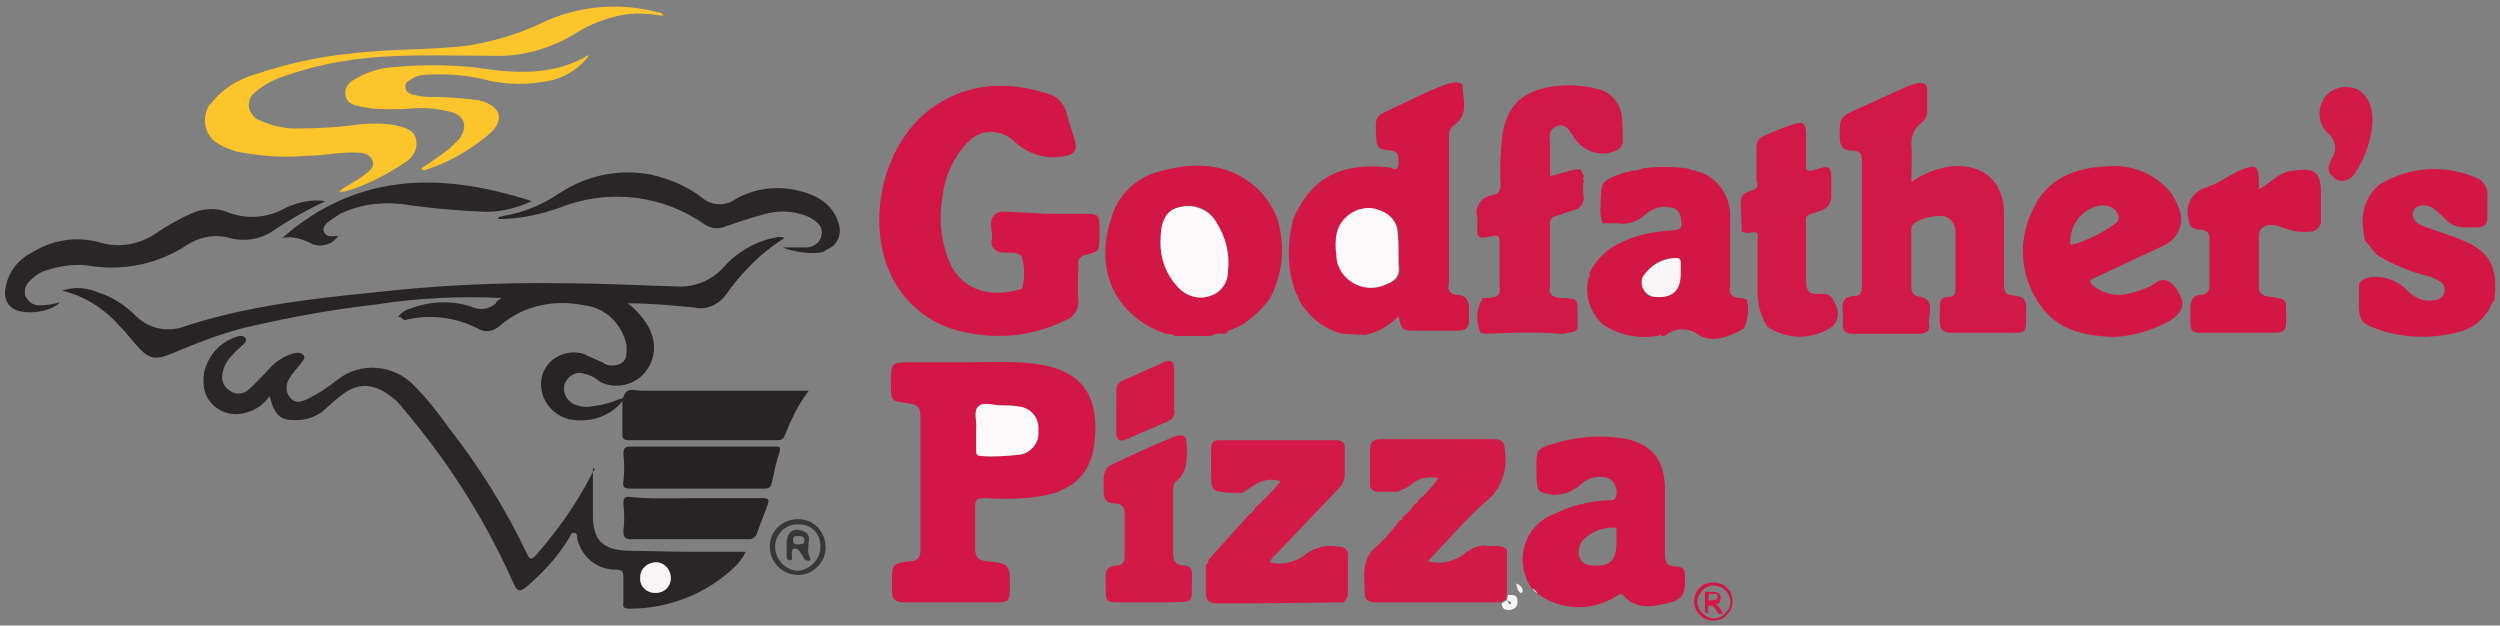 <?xml version="1.0" encoding="utf-8"?>
<!-- Generator: Adobe Illustrator 21.1.0, SVG Export Plug-In . SVG Version: 6.00 Build 0)  -->
<svg version="1.1" id="Layer_1" xmlns="http://www.w3.org/2000/svg" xmlns:xlink="http://www.w3.org/1999/xlink" x="0px" y="0px"
	 viewBox="0 0 237.4 59.4" style="enable-background:new 0 0 237.4 59.4;" xml:space="preserve">
<rect x="0" y="0" width="237.4" height="59.4" fill="#808080" stroke="none"/>
<style type="text/css">
	.st0{fill:#D21647;}
	.st1{fill:#282425;}
	.st2{fill:#D21848;}
	.st3{fill:#D21747;}
	.st4{fill:#D21646;}
	.st5{fill:#2A2627;}
	.st6{fill:#D21948;}
	.st7{fill:#FCC52C;}
	.st8{fill:#272324;}
	.st9{fill:#383637;}
	.st10{fill:#F7F5F5;}
	.st11{fill:#FBF9F9;}
</style>
<title>Fast Food</title>
<path class="st0" d="M99.3,20.3h3.7c1.3,0,1.4,0.1,1.4,1.3c0,0.3,0,0.6,0,0.9c0,1.3,0,1.4-1.3,1.7c-0.5,0.1-0.8,0.5-0.7,1
	c0,1.1-0.1,2.2,0,3.3c0.1,0.8-0.4,1.6-1.2,1.9c-3.2,1.6-6.8,1.9-10.2,1c-2.8-0.7-5.2-2.7-6.4-5.3c-2.5-5.3-0.6-12.8,4.1-16
	c3.4-2.3,7.1-2.4,10.8-1.2c0.9,0.2,1.6,1,1.8,1.9c0.2,0.9,0.6,1.8,0.8,2.7c0.2,0.7-0.1,1.2-0.9,1.3c-1.7,0.4-3.5-0.1-4.8-1.3
	c-1.3-1.3-3.3-1.3-4.5,0c0,0-0.1,0.1-0.1,0.1c-1.3,1.4-2.1,3.2-2.3,5.1c-0.4,2.2-0.1,4.5,0.8,6.5c1.5,2.8,4.3,2.9,6.5,2.3
	c0.1,0,0.3-0.1,0.3-0.2c0.2-0.9,0.2-1.8,0-2.7c-0.1-0.6-0.8-0.6-1.2-0.6c-0.4,0-0.8,0-1.1-0.1c-0.5-0.2-0.8-0.7-0.6-1.2
	c0.1-0.8-0.5-1.9,0.5-2.5c0.2-0.1,0.5-0.1,0.8-0.1L99.3,20.3z"/>
<path class="st1" d="M47.6,28.3c-3.9-0.2-7.9,0-11.8,0.6c-4.4,0.5-8.7,1.3-12.9,2.3c-2.2,0.6-4.3,1.4-6.4,2.3
	c-1.9,0.8-2.4,0.6-3.7-0.9c-0.5-0.6-1-1.2-1.5-1.7c-1.4-1.6-3.3-2.8-5.4-3.3c1.1-0.4,2.4-0.3,3.5,0.2c1.3,0.4,2.5,1.2,3.5,2.2
	c1.2,1.2,3,1.6,4.6,1c5.8-1.9,11.7-2.6,17.7-3.2c6.1-0.7,12.2-1,18.3-0.9c3.6,0,7.2,0.2,10.8,0.3c1.7,0.1,3.3-0.6,4.4-1.8
	c1.2-1.4,2.9-2.4,4.7-2.8c0.2,0,0.3-0.1,0.5-0.1c0.2,0,0.4,0,0.6,0.1c-0.8,0.5-1.6,1.1-2.3,1.7c-1.2,1.1-2.3,2.3-3.2,3.6
	c-0.7,1-1.9,1.6-3.1,1.3c-2.1-0.2-4.1-0.4-6.3-0.4c0.8,0.6,1.4,1.3,1.9,2.1c0.6,1,0.8,2.2,0.4,3.3c-0.6,1.8-2.5,2.8-4.3,2.3
	c-0.3-0.1-0.6-0.2-0.8-0.4c-0.4-0.3-0.8-0.5-1.3-0.6c-0.8-0.3-1.6,0.2-1.9,1c0,0,0,0,0,0c-0.2,0.9,0.3,1.7,1.2,2
	c0.4,0.1,0.9,0.2,1.3,0.1c0.9-0.1,1.8-0.3,2.7-0.7c0.1,0,0.4-0.1,0.4-0.2c0.3-1,1.1-0.6,1.7-0.6c4.9,0,9.9,0,14.8,0h1.1
	c-1,1.3-1.7,2.8-2.3,4.3c-0.2,0.4-0.4,0.4-0.8,0.4c-4.7,0-9.3,0-14,0c-0.4,0-0.6-0.1-0.6-0.6c0-1,0-2,0-3.1
	c-1.2,1.5-3.2,2.1-5.1,1.7c-1.9-0.5-3-2.4-2.5-4.2c0,0,0,0,0,0c0.5-1.6,2.3-2.5,3.9-2c0.1,0,0.1,0,0.2,0.1c0.5,0.2,1.1,0.5,1.6,0.7
	c0.5,0.4,1.2,0.4,1.8,0.1c0.6-0.4,0.5-1.1,0.5-1.7c-0.4-2-2-3.6-4-3.8c-2.8-0.6-5.8,0-8,1.9c-0.6,0.6-1.5,0.7-2.1,0.3
	c-2.2-1.1-4.6-1.4-7-0.8L38,30.1c-0.1,0-0.1,0-0.2,0c0.3-0.4,0.7-0.7,1.2-0.8c1.8-0.7,3.8-0.8,5.7-0.2c0.8,0.4,1.7,0.3,2.4-0.3
	C47.1,28.6,47.4,28.5,47.6,28.3z"/>
<path class="st0" d="M92.2,34.4c1.7,0,3.7-0.1,5.7,0.1c5,0.5,6.6,3.2,6,7.8c-0.4,2.9-2.3,4.5-5.6,4.9c-1.6,0.2-3.3,0.2-4.9,0.1
	c-0.6,0-0.8,0.2-0.8,0.7c0,1.4,0,2.8,0,4.1c0,0.8,0.3,1.1,1.1,1.2c2.2,0.2,2.2,0.3,2.2,2.5c0,1.3-0.1,1.4-1.4,1.4h-8.4
	c-1.2,0-1.4-0.2-1.4-1.4c0-0.1,0-0.3,0-0.4c0-1.9,0-1.9,1.8-2.1c0.5,0,0.9-0.4,0.9-0.9c0,0,0,0,0-0.1c0-4.3,0-8.6,0-12.9
	c0-0.8-0.4-1-1.1-1.1c-1.7-0.2-1.7-0.2-1.7-1.9c0-2,0-2,2.1-2L92.2,34.4z M92.7,40.7c0,0.8,0,1.4,0,2c0,0.4,0.1,0.6,0.5,0.6
	c1.1,0.1,2.3,0,3.4-0.1c1.1,0,2-1,2-2.1c0,0,0,0,0-0.1c0.2-1.2-0.6-2.2-1.8-2.4c0,0-0.1,0-0.1,0c-0.5-0.1-1-0.1-1.6-0.1
	c-0.8,0-1.7-0.3-2.2,0.1S92.8,40,92.7,40.7L92.7,40.7z"/>
<path class="st2" d="M181.5,17.3c1.1-0.8,2.4-1.3,3.7-1.5c3.1-0.3,5.1,1.4,5.1,4.5c0,2.1,0,4.3,0,6.4c0,1.2,0.1,1.3,1.2,1.4
	c0.6,0.1,0.8,0.3,0.9,0.9c0,2.9,0.3,2.6-2.3,2.6c-1.6,0-3.2,0-4.8,0c-0.8,0-1.1-0.3-1.1-1.1c0-0.4,0-0.9,0-1.3c0-0.6,0.1-1,0.8-1
	s0.7-0.4,0.7-0.9c0-1.8,0-3.6,0-5.3c0-0.8-0.6-1.5-1.4-1.5c-0.9,0-1.8,0.2-2.5,0.7c-0.3,0.2-0.3,0.4-0.3,0.7c0,1.8,0,3.6,0,5.3
	c0,0.7,0.3,0.9,0.9,1c1.5,0.4,0.6,1.7,0.8,2.6c0.1,0.7-0.4,0.9-1,0.9c-2.1,0-4.1,0-6.2,0c-0.8,0-1.1-0.3-1-1.1c0-0.3,0-0.5,0-0.8
	c-0.1-0.9-0.1-1.7,1.2-1.7c0.4,0,0.6-0.3,0.6-0.8c0-4.1,0-8.1,0-12.2c0-0.6-0.4-0.8-0.9-0.8c-0.9,0-1.2-0.4-1.2-1.3
	c0-1.9,0-1.9,1.8-2.7c1.5-0.7,2.9-1.3,4.4-2c0.4-0.2,0.8-0.3,1.2-0.4c0.6-0.1,1,0.1,0.9,0.8c0,0.5,0,1.1,0,1.6
	c0.1,0.6-0.2,1.2-0.7,1.5c-0.5,0.4-0.8,1.1-0.8,1.8C181.6,14.7,181.5,15.9,181.5,17.3z"/>
<path class="st3" d="M122.8,20.8c1.7-3.9,4.5-5.4,9.1-4.9c0.3,0,0.8,0.5,0.9-0.3c0-0.6,0.1-1.2-0.7-1.3c-0.6-0.1-1.3,0-1.4-0.9
	c-0.1-2-0.2-2.3,0.9-2.8l4-1.9c0.7-0.3,1.4-0.6,2.1-0.8c0.4-0.1,1.1-0.2,1.2,0.3c0,1.2,0.6,2.6-0.7,3.6c-0.4,0.2-0.6,0.6-0.6,1
	c0,2.7,0,5.5,0,8.2c0,1.9,0,3.9,0,5.8c-0.2,0.7,0.1,1.2,0.8,1.2s1.1,0.5,1.1,1.2c0,0.4,0,0.8,0,1.2c0,0.7-0.3,1-1,1
	c-1.3,0-2.7,0-4,0s-1.4,0-1.7-1.4c-0.7,0.8-1.7,1.4-2.7,1.7l-0.5,0.1l-2.1-0.1c-1.8-0.4-3.3-1.7-4.2-3.3c0-0.2-0.1-0.4-0.2-0.5l0,0
	C122.2,25.7,122.2,23.2,122.8,20.8z M132.8,24L132.8,24c0-0.6,0-1.2,0-1.8c0-0.7-0.4-1.4-1-1.8c-1.4-1-3.3-0.7-4.3,0.7
	c-0.3,0.4-0.4,0.8-0.5,1.2c-0.1,0.6-0.1,1.3,0,1.9c0.1,1.8,1.6,3.2,3.4,3.1c0.4,0,0.9-0.1,1.3-0.3c0.8-0.3,1.3-0.7,1.2-1.7
	C132.8,24.8,132.8,24.4,132.8,24L132.8,24z"/>
<path class="st4" d="M110.7,31.7c-4.8-1.7-6.8-6-5.2-10.9c0.6-2.2,2.3-3.9,4.5-4.5c3.6-1,7-0.9,9.8,2c0.6,0.7,1.2,1.6,1.5,2.5
	c0.8,2.6,0.5,5.4-0.8,7.7c-0.1,0-0.1,0.1-0.1,0.1c-0.7,0.9-1.5,1.6-2.5,2.3l0,0c-0.1,0-0.3,0.1-0.4,0.2l0,0c-0.2,0-0.4,0.1-0.5,0.2
	c-0.2,0-0.4,0.1-0.5,0.3l-0.2,0.1c-0.1,0-0.1,0-0.2,0c-0.4-0.1-0.7,0-1.1,0.2h-0.3h-2.6h-0.5C111.4,31.8,111.1,31.7,110.7,31.7z
	 M110.2,23.1c0,1.5,0.6,3,1.6,4.1c0.7,0.9,2,1.3,3.1,0.9c1-0.3,1.7-1.2,1.7-2.3c0.2-1.6-0.2-3.3-1.1-4.7c-0.7-1.3-2.2-1.9-3.6-1.4
	C110.7,20,110.2,21,110.2,23.1L110.2,23.1z"/>
<path class="st2" d="M149.8,29.1v2.1c-0.3,0.5-0.9,0.3-1.3,0.5h-0.3c-2.4-0.2-4.8-0.1-7.2,0l-0.4-0.1c-0.5-1.1-0.4-2.3,0.2-3.3l0,0
	c1.5,0,1.7-0.2,1.6-1.2c0-1.4,0-2.8,0-4.2c0-0.4-0.1-0.6-0.6-0.5c-1.5,0.3-1.6,0.3-1.5-1.2c0-0.2,0-0.4,0-0.5
	c-0.3-0.9,0.2-1.8,1.1-2.1c0.1,0,0.3-0.1,0.4-0.1c0.5-0.1,0.7-0.4,0.7-1c-0.1-1.4,0-2.7,0.1-4.1c0.3-3.2,1.8-4.8,5-5.2
	c1.4-0.2,2.9-0.1,4.3,0.3c1.1,0.3,1.9,1.3,2.1,2.4c0.1,0.8,0.1,1.7,0.1,2.5c0,0.5-0.4,0.9-0.9,1c-1.4,0.5-2.9-0.1-3.7-1.3
	c-0.4-0.6-0.8-1.5-1.7-1.1s-0.6,1.2-0.6,1.9c0,0.9,0,1.8,0,2.8c1-0.1,1.9-0.7,2.9-0.6l0.3,0.6c0,0,0,0.1,0,0.1c0,0,0,0,0,0
	c-0.1,0.1-0.1,0.2,0,0.3c0,0,0,0,0,0c-0.1,0.6-0.1,1.1,0,1.7c0,0,0,0.1,0,0.1c0,0,0,0,0,0c-0.1,0.6-0.5,1-1.1,1.1
	c-0.5,0.1-1,0.4-1.5,0.5s-0.7,0.5-0.6,1c0,1.9,0,3.7,0,5.6c-0.2,0.8,0.2,1.1,0.9,1.2c0.4,0,0.8,0,1.2,0.1h0.1h0.1
	C149.6,28.5,149.8,28.7,149.8,29.1z"/>
<path class="st0" d="M145.9,45.2c0-0.4,0-0.8,0-1.1c0-1.3,0.1-1.5,1.4-1.9c2.1-0.7,4.4-0.9,6.6-0.6c2.9,0.4,4.2,2,4.2,4.9
	c0,2,0,4.1,0,6.1c0,0.8,0.2,1.2,1.1,1.2c0.6,0,0.8,0.3,0.8,0.8c0.1,2-0.2,2.4-2.2,2.8c-1.3,0.3-2.6,0.3-3.6-0.8
	c-0.2-0.3-0.4-0.2-0.7,0c-2.3,1.5-5.4,1.4-7.6-0.3l-0.4-0.4l-0.1-0.1l0,0l-0.3-0.5l-0.1-0.2l-0.3-0.9c-0.5-2.3,0.7-4.6,2.9-5.4
	c1.6-0.8,3.3-1.2,5.1-1.3c0.2,0,0.5,0.1,0.7-0.2c0.3-0.7,0-1.6-0.7-1.9c-0.2-0.1-0.3-0.1-0.5-0.1c-0.8-0.1-1.6,0.2-2.2,0.8
	c-0.7,0.6-1.6,0.9-2.5,0.9C146,46.7,146,46.8,145.9,45.2z M153.5,51.5c0-0.3,0-0.6,0-1s0-0.4-0.3-0.4c-1.1,0-2.1,0.4-2.9,1.2
	c-0.4,0.5-0.5,1.2-0.3,1.7c0.3,0.6,0.8,0.7,1.4,0.7C152.9,53.8,153.5,53.2,153.5,51.5L153.5,51.5z"/>
<path class="st5" d="M56.3,44.5c0,1.5,0,3,0,4.4c0,2.4,0.9,3.3,3.3,3.4l5.6,0.1h5.6c-0.2,0.5-0.6,1-1,1.4c-2.7,2.6-6.3,4-10,4
	c-0.5,0-0.7-0.1-0.6-0.6c0-0.8,0-1.6,0-2.4c0-0.5-0.1-0.7-0.7-0.7c-1.8,0-3.3-1.2-3.7-3c0-0.2,0-0.5-0.3-0.5s-0.3,0.2-0.4,0.4
	c-0.9,1.5-2,2.8-3.3,4c-1.7,1.6-1.6,1.3-2.4-0.4c-2.6-5.7-6.1-11.1-10.2-15.9c-0.3-0.4-0.6-0.7-1-1c-1.8-1.4-3.3-1.4-5,0
	c-0.5,0.4-1,0.9-1.5,1.3c-0.7,0.6-1.7,0.9-2.6,0.9c-1.5,0-2-0.4-2.5-2.3c-0.5,0.8-1.4,1.4-2.3,1.6c-1.7,0.5-3.5-0.5-3.9-2.2
	c-0.1-0.5-0.1-1.1,0-1.7c0.4-1.6,1.5-2.8,3-3.3c0.3-0.1,0.7-0.2,0.9,0.1s-0.1,0.5-0.3,0.7c-0.2,0.2-0.7,0.6-1,1
	c-0.5,0.5-0.8,1.1-0.9,1.8c-0.1,0.7,0.3,1.3,0.9,1.6c0.5,0.3,1.2,0.2,1.6-0.2c0.7-0.6,1.3-1.3,1.9-1.9c0.6-0.7,1.3-1.2,2.2-1.5
	c0.4-0.1,0.8-0.2,1.1,0.1s-0.1,0.6-0.3,0.9c-0.3,0.4-0.7,0.8-1,1.3c-0.4,0.6-0.4,1.4,0.1,1.9c0.5,0.6,1.1,0.3,1.6,0.1
	c1-0.5,1.9-1.1,2.8-1.8c2.2-1.8,5.5-1.5,7.4,0.6c1.2,1.2,2.2,2.5,3.2,3.9c2.9,3.7,5.4,7.7,7.4,11.9c0.3,0.7,0.5,0.7,1,0.1
	c2-2.3,3.7-4.7,5.1-7.4c0.1-0.2,0.2-0.4,0.4-0.7L56.3,44.5z M63.7,54.9c0-0.8-0.6-1.5-1.4-1.5c-0.8,0-1.5,0.6-1.5,1.4
	c-0.1,0.7,0.5,1.4,1.2,1.5c0.1,0,0.1,0,0.2,0C63,56.3,63.7,55.7,63.7,54.9C63.7,54.9,63.7,54.9,63.7,54.9z"/>
<path class="st3" d="M200.8,32c-3.2-0.1-5.4-0.8-6.9-2.8c-2-2.6-2.4-6.2-0.9-9.2c1.3-3,4-4.1,7.1-4.2c2.1-0.2,4.1,0.5,5.6,2
	c0.6,0.6,1,1.4,1.3,2.2c0.4,1.3-0.2,2.7-1.5,3.3c-2.1,1-4.3,2-6.4,3c-0.8,0.3-0.8,0.5-0.1,1c1,0.7,2.3,0.9,3.4,0.5
	c0.9-0.2,1.7-0.5,2.4-1c0.5-0.4,1.2-0.2,1.6,0.3c0,0,0.1,0.1,0.1,0.1c1.1,1.5,1,2.3-0.5,3.3C204.3,31.4,202.6,31.9,200.8,32z
	 M196.6,22.7c0.1,0.2-0.2,0.7,0.3,0.5c1.4-0.4,2.8-1.1,4-2c0.5-0.4,0.3-0.9-0.1-1.3c-0.3-0.3-0.8-0.4-1.2-0.4
	C197.9,19.7,196.7,21.1,196.6,22.7z"/>
<path class="st4" d="M157.5,31.9h-0.2c-1.8,0.3-3.6-0.1-5.1-1.1l0,0c-1.2-1.1-1.7-2.7-1.4-4.2l0.1-0.3c0.1-0.1,0.2-0.2,0-0.3
	c0.6-1.3,1.7-2.4,3.1-3c1.4-0.7,3-1,4.6-1.1c1.1-0.1,1.2-0.2,1-1.3c-0.1-0.5-0.5-0.9-1-0.9c-0.8-0.2-1.7,0.1-2.4,0.7
	c-0.7,0.6-1.6,1-2.6,0.8c-0.5,0-0.9,0-1.4,0c-0.2-0.5-0.3-1.1-0.2-1.6c0-2.4,0-2.4,2.2-3.2l0.5-0.1l0.2-0.1c0,0,0.1,0,0.1,0
	c0.3,0,0.6,0,0.9-0.2c1.5-0.2,2.9-0.2,4.4,0c0.2,0.1,0.5,0.2,0.7,0.2l0,0l0.2,0.1l0.4,0.1c1.5,0.6,2.5,2,2.7,3.7v7
	c-0.2,0.8,0.2,1.2,1,1.2c0.2,0,0.5,0.1,0.6,0.2c0.2,0.9,0.1,1.8-0.3,2.7c-1.4,0.8-3,1.4-4.3,0.6c-0.9-0.7-2.2-0.7-3.1,0
	c-0.1,0.1-0.2,0.1-0.3,0.1h-0.1v0.1C157.7,31.7,157.6,31.8,157.5,31.9z M159.6,26c0-0.3,0-0.6,0-1s0-0.4-0.3-0.5
	c-1.3-0.1-2.6,0.6-3.3,1.8c-0.3,0.6-0.1,1.4,0.6,1.8c0.2,0.1,0.4,0.1,0.6,0.1C158.8,28.3,159.6,27.5,159.6,26L159.6,26z"/>
<path class="st6" d="M130.1,46.2c0-1.2,0-2.3,0-3.5c0-0.7,0.3-1,1-1c3.6,0,7.2,0,10.8,0c0.7,0,1,0.3,1,1c0,0,0,0.1,0,0.1
	c0.3,1.9-0.4,3.8-1.9,4.9c-1.9,1.7-3.6,3.7-5.4,5.6c1.1,0.3,2.3,0.1,3.3-0.6c0.6-0.5,1.3-0.9,2.1-0.9c0.7,0.2,1.5-0.2,2.1,0.4v4.2
	l-0.1,0.5l0,0l-0.5,0.3h-12.1c-0.4-0.1-0.8-0.2-0.8-0.8c0-1.6-0.4-3.2,1-4.4l0,0l0,0c0.8-0.7,1.5-1.5,2.2-2.4v-0.1
	c0.1,0,0.1-0.1,0.1-0.1h0.1c0.1,0,0.2-0.1,0.2-0.3l0,0c0.4-0.3,0.8-0.7,1.1-1.2l0,0l0,0c0.2-0.1,0.4-0.2,0.4-0.4
	c0,0,0.1-0.1,0.1-0.1c0.7-0.6,1.3-1.3,1.8-2c-1-0.2-2,0-2.7,0.7l-0.3,0.2l-0.9,0.4h-1.4C130.9,46.7,130.4,46.8,130.1,46.2z"/>
<path class="st6" d="M114.7,53.4l0.1-0.3l3.8-4.2c0.3-0.2,0.5-0.4,0.6-0.7c0.9-0.8,1.7-1.6,2.4-2.5c-1.6-0.5-2.5,0.4-3.6,1.1
	c-0.1,0-0.1,0-0.2,0h-0.7c-2.1-0.1-2.1-0.1-2.1-2.2c0-0.6,0-1.3,0-1.9s0.2-0.9,0.8-0.9h11.1c0.4,0,0.8,0.2,0.8,0.6
	c0,0.1,0,0.1,0,0.2c0,0.8,0,1.7,0,2.5c0,0.4-0.2,0.9-0.5,1.2c-2,2.1-4,4.2-6,6.3c-0.3,0.2-0.5,0.5-0.6,0.8c1.1,0.3,2.4,0,3.3-0.7
	c0.9-0.7,2-1,3.1-0.8c0.7,0,1.1,0.3,1,1.1c0,1.1,0,2.3,0,3.4c0,0.3-0.2,0.6-0.4,0.8l-9.1,0.1c-0.9,0-1.9,0-2.8,0s-1.2-0.2-1.2-1.2
	c0-0.8,0-1.6,0-2.4L114.7,53.4z"/>
<path class="st3" d="M236.7,28.7c-0.6,1.5-1.9,2.6-3.5,2.9c-2.5,0.6-5.2,0.5-7.6-0.4c-1.4-0.5-1.6-0.9-1.6-2.3c0-0.6,0-1.3,0-1.9
	c0.2-0.5,0.8-0.6,1.2-0.7h0.7c1,0.1,2,0.5,2.7,1.3c0.7,0.7,1.6,1.1,2.6,0.9c0.4,0,0.8-0.3,0.9-0.7c0.1-0.4,0-0.8-0.3-1
	c-0.4-0.3-0.9-0.5-1.3-0.6c-1.7-0.4-3.3-1.1-4.8-2l0,0l-0.9-1.1l-0.2-0.2l0,0c-0.5-2.1-0.3-4,1.4-5.4c2.8-1.7,6.2-1.9,9.2-0.6
	c0.7,0.3,1.1,1,1,1.8c0,0.6,0,1.2,0,1.8c0.1,0.8-0.3,1.1-1.1,1.1c-0.3,0-0.7,0-1,0c-0.8,0-1.5-0.3-2-0.9c-0.3-0.3-0.6-0.6-0.9-0.8
	c-0.4-0.4-1.1-0.5-1.6-0.3c-0.3,0.1-0.5,0.5-0.5,0.8c0.1,0.7,0.6,0.9,1.1,1.1c1,0.4,2.1,0.7,3.1,1.1c3,1.1,3.9,2.5,3.6,5.6v0.3
	L236.7,28.7z"/>
<path class="st3" d="M214.5,18c0.8-0.5,1.4-1,2-1.4c0.4-0.2,0.9-0.4,1.3-0.4c2.1-0.3,2.6,0.2,2.6,2.2c0,0.8,0,1.6,0,2.4
	c0.1,0.6-0.4,1.1-0.9,1.2c-0.1,0-0.1,0-0.2,0c-0.9,0.1-1.8-0.1-2.6-0.4c-0.4-0.2-0.9-0.3-1.4-0.2c-0.5,0.1-0.8,0.5-0.8,1
	c0,1.6,0,3.2,0,4.8c0,0.9,0.6,0.9,1.2,1c1.4,0.2,1.4,0.2,1.4,1.6c0,1.8,0,1.8-1.9,1.8h-6c-1.1,0-1.2-0.1-1.2-1.3c0-0.3,0-0.6,0-1
	c0-0.7,0.2-1.3,1-1.3c0.4,0,0.8-0.3,0.8-0.7c0,0,0-0.1,0-0.1c0-1.5,0-3.1,0-4.6c0-0.6-0.4-0.8-0.9-0.8c-0.8,0-1-0.4-1.1-1.1
	c-0.3-1.3,0.4-2.5,1.7-2.9c1.2-0.4,2.2-1.2,3.4-1.7s1.6-0.4,1.6,1C214.5,17.4,214.5,17.6,214.5,18z"/>
<path class="st7" d="M32.2,18.2c0.8-0.7,1.7-1,2.4-1.6c0.4-0.3,1-0.7,0.8-1.3s-0.8-0.8-1.4-0.8c-1.7-0.1-3.3,0.3-5,0.3
	c-2.2,0.2-4.4,0-6.5-0.4c-0.6-0.2-1.2-0.4-1.7-0.7c-1.3-0.7-1.7-2.3-1-3.6c0-0.1,0.1-0.2,0.2-0.2c1-1.4,2.5-2.3,4.1-2.8
	c3-1,6-1.7,9.1-2c3.8-0.5,7.6-0.3,11.4-0.8c2.4-0.4,4.7-1.1,6.8-2.1c3.3-1.6,7.2-2,10.8-1.1c0.3,0.1,0.6,0,0.8,0.4
	c-1.3-0.2-2.6-0.3-3.8-0.1c-1.6,0.3-3.2,0.9-4.6,1.8c-2.3,1.4-5,2.2-7.8,2.1c-2.9,0-5.8-0.1-8.7,0c-3.9,0.1-7.7,0.7-11.3,2
	c-0.9,0.3-1.8,0.8-2.5,1.4c-0.7,0.5-0.9,1.4-0.4,2.1c0.2,0.3,0.4,0.5,0.7,0.6c1.1,0.5,2.3,0.8,3.4,0.8c2.1,0,4.1-0.1,6.2-0.4
	c1.1-0.1,2.3-0.1,3.4,0.1c0.8,0.2,1.7,0.4,1.9,1.3c0.2,0.9-0.2,1.7-1,2.2c-1.8,1.2-3.7,2.2-5.8,2.8C32.4,18.2,32.3,18.2,32.2,18.2z"
	/>
<path class="st2" d="M166.8,17.1c0-1,0-2.1,0-3.2c0-0.4,0.2-0.8,0.7-1c0.9-0.4,1.9-0.8,2.8-1.1s1.2-0.1,1.2,0.9s0,2,0,3
	c0,0.4,0,0.6,0.6,0.5c1.8-0.6,1.8-0.5,1.8,1.4c0,0.3,0,0.5,0,0.8c0.1,0.7-0.3,1.4-1,1.6c-1.7,0.6-1.4,0.2-1.4,2c0,1.6,0,3.1,0,4.6
	c0,1.1,0.3,1.4,1.4,1.3c0.9-0.1,1.1,0.4,1.4,1s0.4,1.4-0.3,2.1c-1.9,1.3-4.3,1.3-6.2,0c-0.6-1-0.9-2.1-0.9-3.3c0-1.6,0-3.3,0-4.9
	c0.1-0.6,0-0.9-0.7-0.7c-0.3,0.1-0.5,0-0.8-0.1l-0.1-2.8c0-0.7,0.4-0.9,1-1.1S167,17.7,166.8,17.1z"/>
<path class="st6" d="M109.2,57.2h-2.9c-1.2,0-1.3-0.1-1.3-1.2c0-0.3,0-0.6,0-0.9c-0.1-0.8,0.1-1.4,1.1-1.4c0.5,0,0.7-0.4,0.7-0.8
	c0-1.4,0-2.8,0-4.2c0-0.6-0.4-0.9-1-0.9c-0.7,0-1-0.4-1-1.1c0-0.4,0-0.9,0-1.3c0-0.5,0.3-1.1,0.8-1.3c1.9-0.9,3.9-1.8,5.8-2.6
	c1-0.4,1.3-0.1,1.3,0.9c0,1.2,0.1,2.4-1,3.3c-0.3,0.2-0.3,0.7-0.3,1.1c0,1.9,0,3.8,0,5.7c0,0.7,0.2,1.2,1,1.2c0.6,0,0.8,0.3,0.8,0.9
	c-0.1,2.9,0.4,2.5-2.4,2.6L109.2,57.2z"/>
<path class="st5" d="M30.9,19.1c-1.7,0.8-3.3,1.7-4.8,2.7c-1.2,0.9-2.8,1.2-4.3,0.8c-1.4-0.4-2.9-0.1-4.1,0.7
	c-2.6,1.7-5.7,2.4-8.8,2c-1.5-0.3-3.1-0.1-4.6,0.4c-0.6,0.2-1.1,0.6-1.5,1c-0.4,0.4-0.5,0.9-0.4,1.4C2.7,28.7,3.2,29,3.7,29
	c0.7,0,1.3-0.1,2-0.3c-0.9,1-3.6,1.3-4.6,0.5c-0.5-0.4-0.7-1-0.6-1.7c0.2-1.5,1.1-2.8,2.5-3.5c1.9-1.2,4.2-1.6,6.4-1
	c1.9,0.6,3.9,0.2,5.5-0.9c1-0.7,2.1-1.3,3.2-1.8c1.1-0.5,2.3-0.6,3.4-0.2c1.9,0.8,4,0.6,5.7-0.4C28.3,19.2,29.6,18.9,30.9,19.1z"/>
<path class="st5" d="M74.3,23.5c0.9,0,1.6,0,2.2,0s1.3-0.3,1.5-1.1s-0.3-1.3-1-1.7c-1.4-0.7-3.1-0.8-4.6-0.3
	c-1.2,0.3-2.3,0.7-3.5,1.1c-0.7,0.3-1.4,0.2-2-0.2c-4-2.8-9.1-3.4-13.7-1.6c-1.9,0.7-3.9,1.1-5.9,1.1c0-0.3,0.3-0.2,0.5-0.3
	c1.9-0.3,3.8-1.1,5.4-2.2c2.6-1.7,5.7-2.3,8.7-1.7c1.7,0.4,3.4,1.1,4.8,2.2c0.8,0.7,2.1,0.8,3,0.2c1.8-1.1,4-1.4,6.1-0.9
	c1.7,0.4,3.2,1.2,3.8,3c0.4,1,0,2.2-1.1,2.6C78.3,23.9,78,24,77.7,24C76.6,24.1,75.4,23.9,74.3,23.5z"/>
<path class="st7" d="M55.9,5.3c-0.8,1.1-2,1.9-3.4,2.3c-2.2,0.5-4.5,0.5-6.7-0.1c-1.7-0.4-3.5-0.5-5.3-0.4c-0.5,0-1,0.1-1.4,0.4
	c-0.3,0.2-0.7,0.3-0.6,0.8c0,0.4,0.4,0.6,0.7,0.7c0.5,0.1,1,0.2,1.5,0.2c1.5,0,3.1,0.1,4.6,0.3c0.2,0,0.3,0.1,0.5,0.1
	c1.8,0.6,2.1,1.8,0.7,3.1c-1.8,1.5-3.8,2.7-6,3.4c-0.2,0.1-0.4,0.1-0.5-0.1c0.9-0.6,1.8-1.2,2.7-1.9c0.3-0.3,0.6-0.6,0.9-0.9
	c0.9-1.2,0.5-2.3-0.9-2.6c-1.2-0.3-2.4-0.4-3.6-0.3c-1.3,0.1-2.6,0.1-3.9,0c-0.5-0.1-1-0.2-1.5-0.3c-0.5-0.2-0.8-0.4-0.9-1
	c-0.1-0.5,0.2-1,0.6-1.3c1.1-0.7,2.4-1.2,3.7-1.3c3.1-0.3,6.3-0.3,9.4,0.2c3.1,0.4,6.2,0.4,9.1-1.2C55.7,5.2,55.7,5.3,55.9,5.3z"/>
<path class="st8" d="M66.7,42.4c2.3,0,4.6,0,6.8,0c0.5,0,0.7,0,0.5,0.6c-0.3,0.9-0.5,1.9-0.7,2.8c-0.1,0.5-0.3,0.6-0.8,0.6
	c-4.2,0-8.4,0-12.6,0c-0.6,0-0.8-0.1-0.7-0.7c0.1-0.9,0.1-1.7,0-2.6c0-0.6,0.2-0.7,0.7-0.7C62.2,42.4,64.5,42.4,66.7,42.4z"/>
<path class="st1" d="M66.1,47.3c2.1,0,4.2,0,6.3,0c0.5,0,0.7,0.1,0.5,0.6c-0.3,0.9-0.7,1.8-1,2.7c-0.1,0.4-0.5,0.7-1,0.6
	c-3.6,0-7.3,0-10.9,0c-0.6,0-0.8-0.1-0.8-0.8c0.1-0.8,0.1-1.7,0-2.5c0-0.6,0.1-0.8,0.7-0.7C62,47.4,64.1,47.3,66.1,47.3z"/>
<path class="st5" d="M50.5,19.1c-1.5,0.7-3.2,1.1-4.8,1c-2.2-0.1-4.5-0.3-6.7-0.6c-2.3-0.4-4.6-0.2-6.7,0.8
	c-0.3,0.2-0.6,0.4-0.9,0.6c-0.4,0.3-0.9,0.7-0.6,1.2s0.8,0.3,1.3,0.3c-0.5,0.8-1.5,1.1-2.4,0.8c-0.9-0.5-1.9-0.8-2.9-0.6
	C33.9,16.4,41.8,16.3,50.5,19.1z"/>
<path class="st6" d="M225.3,11.5c-0.1,1.8-0.7,3.5-1.7,5c-0.4,0.6-1.2,0.9-1.8,0.5c-0.1,0-0.1-0.1-0.2-0.2c-0.4-0.2-0.6-0.7-0.4-1.2
	c0,0,0,0,0,0c0.1-0.2,0.1-0.3,0.2-0.5c0.6-0.8,0.4-1.9-0.4-2.5c0,0,0,0,0,0c-0.9-0.9-1-2.3-0.2-3.4c0.7-0.9,2-1.2,3.1-0.7
	C225,9.2,225.3,10.3,225.3,11.5z"/>
<path class="st6" d="M106,39.1c0.1-3.3-0.5-2.4,2.5-3.8c0.7-0.3,1.3-0.6,2-0.9s1-0.1,1,0.7c0,1.3,0,2.6,0,3.9c0.1,0.4-0.2,0.9-0.6,1
	c-1.3,0.6-2.6,1.1-3.9,1.7c-0.7,0.3-1,0.1-1-0.7C106,40.4,106,39.7,106,39.1z"/>
<path class="st9" d="M73.1,51.9c0-1.5,1.2-2.6,2.7-2.6c1.5,0,2.6,1.2,2.6,2.7c0,1.4-1.2,2.6-2.6,2.6C74.3,54.6,73.1,53.4,73.1,51.9
	C73.1,51.9,73.1,51.9,73.1,51.9z M77.9,52c0.1-1.2-0.8-2.2-1.9-2.2c0,0-0.1,0-0.1,0c-1.2-0.1-2.2,0.8-2.3,2c0,0,0,0.1,0,0.1
	c0,1.2,1,2.3,2.2,2.3c0,0,0,0,0,0C76.9,54.1,77.9,53.1,77.9,52z"/>
<path class="st10" d="M142.6,57.3l0.5-0.3c0.1,0.1,0.1,0.3,0.3,0.4c0,0,0.1-0.1,0.1-0.1c0-0.2-0.2-0.2-0.4-0.3l0.1-0.5
	c0.4,0,0.9-0.1,0.9,0.6c0,0.5-0.2,0.7-0.6,0.8S142.6,57.9,142.6,57.3z"/>
<path class="st10" d="M144,55.4c0.4,0.2,0.6,0.4,0.6,0.8c0,0-0.1,0.1-0.2,0.1C144.2,56.2,144,55.8,144,55.4z"/>
<path class="st10" d="M145.6,55.9l0.4,0.4C145.8,56.3,145.6,56.1,145.6,55.9C145.6,55.9,145.6,55.9,145.6,55.9z"/>
<path class="st10" d="M145.4,55.7L145.4,55.7l-0.1,0.2l0,0L145.4,55.7z"/>
<polygon class="st10" points="144.2,54.1 144.1,54.2 144.1,54.2 "/>
<path class="st10" d="M145.1,55l0.1,0.2L145.1,55z"/>
<path class="st11" d="M92.7,40.7c0.1-0.6-0.3-1.6,0.2-2.1s1.4-0.1,2.2-0.1c0.5,0,1.1,0,1.6,0.1c1.2,0.1,2,1.1,1.9,2.3
	c0,0,0,0.1,0,0.1c0.1,1.1-0.8,2.1-1.9,2.2c0,0,0,0-0.1,0c-1.1,0.1-2.3,0.2-3.4,0.1c-0.5,0-0.5-0.2-0.5-0.6
	C92.7,42,92.7,41.4,92.7,40.7z"/>
<path class="st11" d="M132.8,24c0,0.4,0,0.9,0,1.3c0.1,1-0.4,1.4-1.2,1.7c-1.6,0.8-3.6,0.1-4.4-1.5c-0.2-0.4-0.3-0.8-0.3-1.3
	c-0.1-0.6-0.1-1.3,0-1.9c0.3-1.7,2-2.8,3.6-2.5c0.4,0.1,0.9,0.3,1.2,0.5c0.6,0.4,1,1.1,1,1.8C132.8,22.8,132.8,23.4,132.8,24
	L132.8,24z"/>
<path class="st11" d="M110.2,23c0-2,0.5-3,1.7-3.3c1.4-0.4,2.9,0.2,3.6,1.4c0.9,1.4,1.3,3,1.1,4.7c0,1.1-0.7,2-1.7,2.3
	c-1.1,0.4-2.3,0-3.1-0.9C110.7,26,110.2,24.6,110.2,23z"/>
<path class="st10" d="M63.7,54.9c0,0.8-0.6,1.4-1.4,1.4c0,0-0.1,0-0.1,0c-0.7,0-1.4-0.5-1.4-1.3c0-0.1,0-0.1,0-0.2
	c0-0.8,0.7-1.4,1.5-1.4C63.1,53.4,63.7,54.1,63.7,54.9L63.7,54.9z"/>
<path class="st10" d="M159.6,26c0,1.6-0.8,2.3-2.3,2.2c-0.7,0-1.3-0.5-1.4-1.3c0-0.2,0-0.4,0.1-0.6c0.7-1.1,1.9-1.8,3.3-1.8
	c0.3,0.1,0.3,0.3,0.3,0.5S159.6,25.6,159.6,26z"/>
<path class="st9" d="M77,53.2c-0.6,0.2-0.7-0.3-0.9-0.6s-0.4-0.6-0.7-0.5s-0.2,0.5-0.2,0.7s0.1,0.4-0.2,0.4s-0.3-0.3-0.3-0.4
	c0-0.4,0-0.8,0-1.2c0-1.1,0.7-1.6,1.7-1.1c0.3,0.1,0.5,0.5,0.4,0.9C76.7,52.5,76.7,52.4,77,53.2z M75.7,51.7c0.3,0,0.7,0,0.7-0.4
	s-0.4-0.4-0.7-0.4s-0.4,0.1-0.4,0.4S75.5,51.7,75.7,51.7z"/>
<path class="st0" d="M162.7,55.3c0.3,0,0.6,0.1,0.9,0.2c0.3,0.2,0.5,0.4,0.7,0.7c0.3,0.6,0.3,1.2,0,1.8c-0.2,0.3-0.4,0.5-0.7,0.7
	c-0.6,0.3-1.2,0.3-1.8,0c-0.3-0.2-0.5-0.4-0.7-0.7c-0.3-0.6-0.3-1.2,0-1.8c0.2-0.3,0.4-0.5,0.7-0.7
	C162.1,55.4,162.4,55.3,162.7,55.3z M162.7,55.6c-0.3,0-0.5,0.1-0.7,0.2c-0.2,0.1-0.4,0.3-0.6,0.6c-0.3,0.5-0.3,1,0,1.5
	c0.1,0.2,0.3,0.4,0.6,0.6c0.5,0.3,1,0.3,1.5,0c0.2-0.1,0.4-0.3,0.6-0.6c0.3-0.5,0.3-1,0-1.5c-0.1-0.2-0.3-0.4-0.6-0.6
	C163.2,55.7,163,55.6,162.7,55.6L162.7,55.6z M161.9,58.1v-1.9h0.7c0.2,0,0.3,0,0.5,0.1c0.1,0,0.2,0.1,0.2,0.2
	c0.1,0.1,0.1,0.2,0.1,0.3c0,0.1-0.1,0.3-0.1,0.4c-0.1,0.1-0.2,0.2-0.4,0.2c0.1,0,0.1,0.1,0.2,0.1c0.1,0.1,0.2,0.2,0.3,0.4l0.2,0.4
	h-0.4l-0.2-0.3c-0.1-0.2-0.2-0.3-0.3-0.4c-0.1-0.1-0.2-0.1-0.3-0.1h-0.2v0.8L161.9,58.1z M162.2,57h0.4c0.1,0,0.3,0,0.4-0.1
	c0.1-0.1,0.1-0.3,0.1-0.4c0,0-0.1-0.1-0.1-0.1c-0.1,0-0.2,0-0.3,0h-0.4L162.2,57L162.2,57z"/>
</svg>
